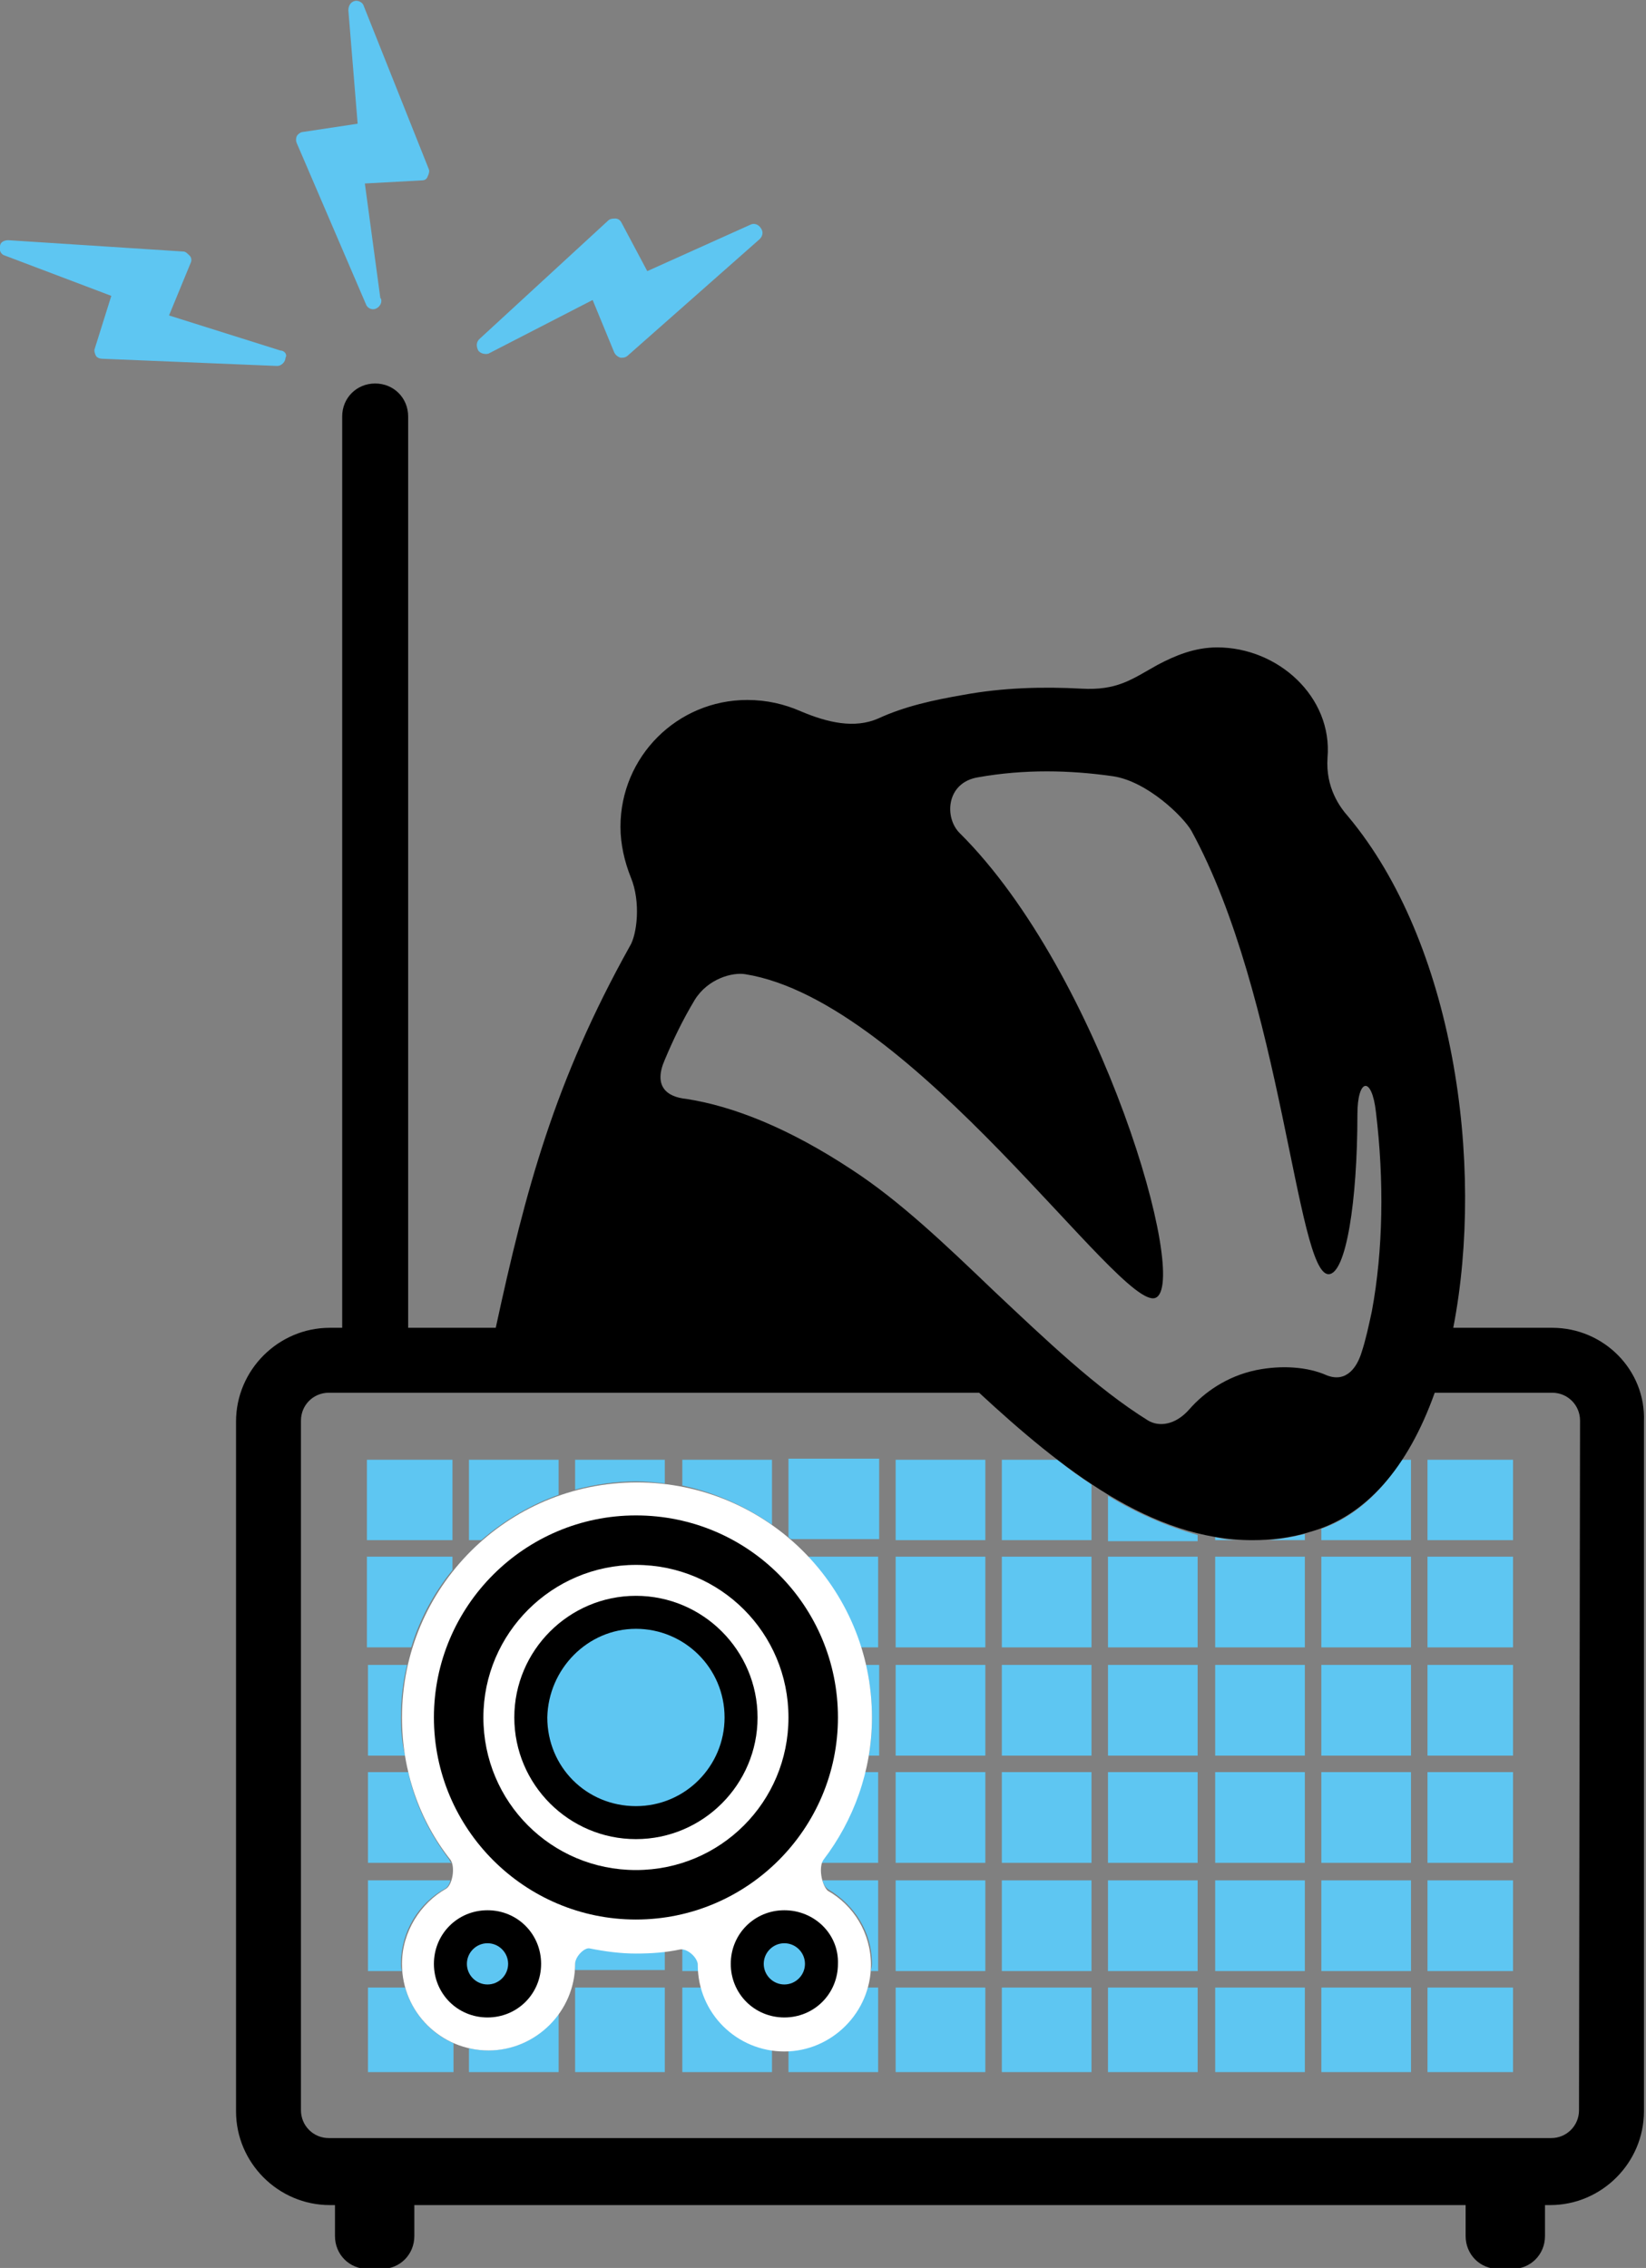 <?xml version="1.0" encoding="utf-8"?>
<!-- Generator: Adobe Illustrator 18.0.0, SVG Export Plug-In . SVG Version: 6.00 Build 0)  -->
<!DOCTYPE svg PUBLIC "-//W3C//DTD SVG 1.1//EN" "http://www.w3.org/Graphics/SVG/1.1/DTD/svg11.dtd">
<svg version="1.1" id="Layer_1" xmlns="http://www.w3.org/2000/svg" xmlns:xlink="http://www.w3.org/1999/xlink" x="0px" y="0px"
	 width="159.7px" height="220px" viewBox="217.8 310.9 159.7 220" enable-background="new 217.8 310.9 159.7 220"
	 xml:space="preserve">
<rect x="217.8" y="310.9" width="159.7" height="220" fill="#808080" stroke="none"/>
<g id="Layer_1_1_">
</g>
<g id="Layer_2">
	<g>
		<rect x="315" y="472.4" fill="#5EC6F2" width="8.7" height="8.8"/>
		<rect x="315" y="461.9" fill="#5EC6F2" width="8.7" height="8.8"/>
		<rect x="325.3" y="461.9" fill="#5EC6F2" width="8.7" height="8.8"/>
		<rect x="304.7" y="493.3" fill="#5EC6F2" width="8.7" height="8.8"/>
		<rect x="315" y="493.3" fill="#5EC6F2" width="8.7" height="8.8"/>
		<rect x="315" y="482.8" fill="#5EC6F2" width="8.7" height="8.8"/>
		<rect x="304.7" y="482.8" fill="#5EC6F2" width="8.7" height="8.8"/>
		<rect x="304.7" y="461.9" fill="#5EC6F2" width="8.7" height="8.8"/>
		<rect x="304.7" y="472.4" fill="#5EC6F2" width="8.7" height="8.8"/>
		<rect x="304.7" y="452.5" fill="#5EC6F2" width="8.7" height="7.8"/>
		<rect x="346" y="493.3" fill="#5EC6F2" width="8.7" height="8.8"/>
		<rect x="346" y="482.8" fill="#5EC6F2" width="8.7" height="8.8"/>
		<rect x="346" y="461.9" fill="#5EC6F2" width="8.7" height="8.8"/>
		<rect x="346" y="472.4" fill="#5EC6F2" width="8.7" height="8.8"/>
		<rect x="335.7" y="482.8" fill="#5EC6F2" width="8.7" height="8.8"/>
		<rect x="325.3" y="472.4" fill="#5EC6F2" width="8.7" height="8.8"/>
		<rect x="325.3" y="482.8" fill="#5EC6F2" width="8.7" height="8.8"/>
		<rect x="325.3" y="493.3" fill="#5EC6F2" width="8.7" height="8.8"/>
		<rect x="335.7" y="461.9" fill="#5EC6F2" width="8.7" height="8.8"/>
		<rect x="335.7" y="493.3" fill="#5EC6F2" width="8.7" height="8.8"/>
		<rect x="335.7" y="472.4" fill="#5EC6F2" width="8.7" height="8.8"/>
		<rect x="346" y="503.7" fill="#5EC6F2" width="8.7" height="8.2"/>
		<rect x="335.7" y="503.7" fill="#5EC6F2" width="8.7" height="8.2"/>
		<rect x="315" y="503.7" fill="#5EC6F2" width="8.7" height="8.2"/>
		<rect x="304.7" y="503.7" fill="#5EC6F2" width="8.7" height="8.2"/>
		<rect x="356.3" y="482.8" fill="#5EC6F2" width="8.3" height="8.8"/>
		<rect x="325.3" y="503.7" fill="#5EC6F2" width="8.7" height="8.2"/>
		<rect x="253.4" y="452.5" fill="#5EC6F2" width="8.3" height="7.8"/>
		<rect x="356.3" y="472.4" fill="#5EC6F2" width="8.3" height="8.8"/>
		<rect x="356.3" y="503.7" fill="#5EC6F2" width="8.3" height="8.2"/>
		<rect x="356.3" y="461.9" fill="#5EC6F2" width="8.3" height="8.8"/>
		<rect x="356.3" y="493.3" fill="#5EC6F2" width="8.3" height="8.8"/>
		<rect x="356.3" y="452.5" fill="#5EC6F2" width="8.3" height="7.8"/>
		<rect x="273.6" y="503.7" fill="#5EC6F2" width="8.7" height="8.2"/>
		<path fill="#5EC6F2" d="M272,455.9v-3.4h-8.7v7.8h1.2C266.7,458.4,269.2,456.9,272,455.9z"/>
		<path fill="#5EC6F2" d="M279.5,454.6c1,0,1.9,0.1,2.8,0.2v-2.3h-8.7v2.9C275.5,454.9,277.5,454.6,279.5,454.6z"/>
		<path fill="#5EC6F2" d="M292.7,458.8v-6.3H284v2.5C287.2,455.7,290.1,457,292.7,458.8z"/>
		<path fill="#5EC6F2" d="M294.3,452.5v7.5c0.1,0.1,0.2,0.2,0.3,0.2h8.5v-7.8H294.3z"/>
		<path fill="#5EC6F2" d="M296.2,461.9c2.3,2.5,4.1,5.5,5.1,8.8h1.7v-8.8H296.2z"/>
		<path fill="#5EC6F2" d="M301.8,472.4c0.4,1.6,0.6,3.3,0.6,5.1c0,1.3-0.1,2.5-0.3,3.7h1v-8.8H301.8z"/>
		<path fill="#5EC6F2" d="M301.7,482.8c-0.8,3.1-2.1,6-4,8.4c-0.1,0.1-0.1,0.2-0.2,0.4h5.5v-8.8L301.7,482.8L301.7,482.8z"/>
		<path fill="#5EC6F2" d="M297.6,493.3c0.1,0.4,0.3,0.7,0.6,0.9c2.5,1.5,4.2,4.1,4.2,7.2c0,0.3-0.1,0.5-0.1,0.7h0.7v-8.8H297.6z"/>
		<path fill="#5EC6F2" d="M302,503.7c-1,3.4-4,5.9-7.7,6.1v2.1h8.7v-8.2H302z"/>
		<path fill="#5EC6F2" d="M285.9,503.7H284v8.2h8.7v-2.2C289.4,509.2,286.8,506.8,285.9,503.7z"/>
		<path fill="#5EC6F2" d="M285.5,501.4c0-0.6-0.9-1.4-1.5-1.5v2.2h1.6C285.6,501.9,285.5,501.6,285.5,501.4z"/>
		<path fill="#5EC6F2" d="M279.5,500.3c-1.6,0-3.1-0.2-4.5-0.5c-0.5-0.1-1.1,0.5-1.4,1.1v1.1h8.7v-2
			C281.4,500.2,280.5,500.3,279.5,500.3z"/>
		<path fill="#5EC6F2" d="M265.1,509.8c-0.6,0-1.2-0.1-1.8-0.2v2.3h8.7v-5.7C270.5,508.4,268,509.8,265.1,509.8z"/>
		<path fill="#5EC6F2" d="M257.1,503.7h-3.6v8.2h8.3v-2.8C259.5,508.1,257.8,506.1,257.1,503.7z"/>
		<path fill="#5EC6F2" d="M256.7,501.4c0-3.1,1.7-5.9,4.3-7.3c0.2-0.1,0.4-0.4,0.5-0.8h-8v8.8h3.3
			C256.7,501.9,256.7,501.6,256.7,501.4z"/>
		<path fill="#5EC6F2" d="M261.4,491.3c-1.9-2.5-3.3-5.3-4-8.5h-3.9v8.8h8.1C261.5,491.5,261.4,491.4,261.4,491.3z"/>
		<path fill="#5EC6F2" d="M256.7,477.5c0-1.8,0.2-3.5,0.6-5.1h-3.8v8.8h3.6C256.8,480,256.7,478.7,256.7,477.5z"/>
		<path fill="#5EC6F2" d="M261.7,463.2v-1.3h-8.3v8.8h4.3C258.5,468,259.9,465.4,261.7,463.2z"/>
		<path fill="#5EC6F2" d="M346,459.2v1.1h8.7v-7.8h-0.9C351.7,455.8,349.1,458.1,346,459.2z"/>
		<g>
			<path fill="#5EC6F2" d="M335.7,460v0.3h2.3C337.2,460.3,336.4,460.2,335.7,460z"/>
			<path fill="#5EC6F2" d="M340.9,460.3h3.5v-0.6C343.2,460,342,460.2,340.9,460.3z"/>
		</g>
		<path fill="#5EC6F2" d="M325.3,456v4.4h8.7v-0.6C331.1,459,328.1,457.7,325.3,456z"/>
		<path fill="#5EC6F2" d="M320.4,452.5H315v7.8h8.7v-5.4C322.6,454.2,321.5,453.4,320.4,452.5z"/>
	</g>
	<g>
		<path fill="#5EC6F2" d="M291.6,333c-0.2-0.3-0.6-0.5-1-0.3l-10,4.5l-2.5-4.7c-0.1-0.2-0.3-0.4-0.6-0.4c-0.2,0-0.5,0-0.7,0.2
			l-12.5,11.5c-0.3,0.3-0.3,0.7-0.1,1.1c0.2,0.3,0.7,0.4,1,0.3l10.1-5.2l2.1,5.1c0.1,0.2,0.3,0.4,0.6,0.5c0.1,0,0.1,0,0.2,0
			c0.2,0,0.4-0.1,0.5-0.2l12.8-11.3C291.8,333.8,291.9,333.4,291.6,333z"/>
		<path fill="#5EC6F2" d="M253.1,311.5c-0.1-0.4-0.6-0.6-0.9-0.5c-0.4,0.1-0.6,0.5-0.6,0.9l0.9,11l-5.3,0.8c-0.2,0-0.5,0.2-0.6,0.4
			c-0.1,0.2-0.1,0.5,0,0.7l6.7,15.6c0.1,0.3,0.4,0.5,0.7,0.5c0,0,0,0,0,0c0.4,0,0.8-0.4,0.8-0.8c0-0.1,0-0.2-0.1-0.3l-1.5-11.1
			l5.5-0.3c0.3,0,0.5-0.1,0.6-0.4c0.1-0.2,0.2-0.5,0.1-0.7L253.1,311.5z"/>
		<path fill="#5EC6F2" d="M245,344.9l-10.8-3.4l2.1-5.1c0.1-0.2,0.1-0.5-0.1-0.7s-0.4-0.4-0.6-0.4l-17-1.1c-0.4,0-0.8,0.2-0.8,0.6
			c-0.1,0.4,0.1,0.8,0.5,0.9l10.3,3.9l-1.6,5.1c-0.1,0.2,0,0.5,0.1,0.7c0.1,0.2,0.4,0.3,0.6,0.3l17,0.7c0,0,0,0,0,0c0,0,0,0,0,0
			c0.4,0,0.8-0.4,0.8-0.8C245.7,345.3,245.4,344.9,245,344.9z"/>
	</g>
	<g>
		<path fill="#FFFFFF" d="M297.7,491.3c2.9-3.8,4.7-8.6,4.7-13.8c0-12.6-10.2-22.8-22.8-22.8s-22.8,10.2-22.8,22.8
			c0,5.2,1.7,10,4.7,13.8c0.5,0.7,0.2,2.4-0.4,2.8c-2.5,1.4-4.3,4.2-4.3,7.3c0,4.7,3.8,8.4,8.4,8.4s8.4-3.8,8.4-8.4
			c0-0.7,0.9-1.6,1.4-1.5c1.5,0.3,3,0.5,4.5,0.5c1.5,0,2.9-0.1,4.3-0.4c0.7-0.1,1.7,0.8,1.7,1.5c0,4.7,3.8,8.4,8.4,8.4
			s8.4-3.8,8.4-8.4c0-3.1-1.7-5.8-4.2-7.2C297.5,493.7,297.2,492,297.7,491.3z"/>
	</g>
	<g>
		<path d="M279.5,462.7c8.2,0,14.8,6.6,14.8,14.8c0,8.2-6.6,14.8-14.8,14.8s-14.8-6.6-14.8-14.8
			C264.7,469.3,271.4,462.7,279.5,462.7 M279.5,457.9c-10.8,0-19.6,8.8-19.6,19.6c0,10.8,8.8,19.6,19.6,19.6
			c10.8,0,19.6-8.8,19.6-19.6S290.4,457.9,279.5,457.9L279.5,457.9z"/>
	</g>
	<g>
		<circle fill="#5EC6F2" cx="265.1" cy="501.4" r="3.6"/>
		<path d="M265.1,499.4c1.1,0,2,0.9,2,2c0,1.1-0.9,2-2,2c-1.1,0-2-0.9-2-2C263.1,500.3,264,499.4,265.1,499.4 M265.1,496.2
			c-2.9,0-5.2,2.3-5.2,5.2c0,2.9,2.3,5.2,5.2,5.2c2.9,0,5.2-2.3,5.2-5.2C270.3,498.5,268,496.2,265.1,496.2L265.1,496.2z"/>
	</g>
	<g>
		<circle fill="#5EC6F2" cx="293.9" cy="501.4" r="3.6"/>
		<path d="M293.9,499.4c1.1,0,2,0.9,2,2c0,1.1-0.9,2-2,2c-1.1,0-2-0.9-2-2C291.9,500.3,292.8,499.4,293.9,499.4 M293.9,496.2
			c-2.9,0-5.2,2.3-5.2,5.2c0,2.9,2.3,5.2,5.2,5.2s5.2-2.3,5.2-5.2C299.2,498.5,296.8,496.2,293.9,496.2L293.9,496.2z"/>
	</g>
	<g>
		<path d="M279.5,465.7c-6.5,0-11.8,5.3-11.8,11.8c0,6.5,5.3,11.8,11.8,11.8c6.5,0,11.8-5.3,11.8-11.8S286,465.7,279.5,465.7
			L279.5,465.7z"/>
	</g>
	<path fill="#5EC6F2" d="M279.5,468.9c4.7,0,8.6,3.8,8.6,8.6c0,4.7-3.8,8.6-8.6,8.6s-8.6-3.8-8.6-8.6
		C271,472.8,274.8,468.9,279.5,468.9"/>
	<path d="M368.4,439.7h-9.6c3.1-16,0-37.4-10.2-49.6c-0.8-0.9-2.2-2.8-2-5.7c0.5-5.9-4.8-10.7-10.7-10.7c-2.2,0-4.1,0.8-5.8,1.7
		c-2.5,1.4-3.9,2.5-7.4,2.3c-3.7-0.2-7.6-0.1-11.4,0.6c-2.9,0.5-5.7,1.1-8.3,2.3c-2.3,1-4.9,0.4-7.5-0.7c-1.6-0.7-3.3-1.1-5.2-1.1
		c-6.8,0-12.3,5.5-12.3,12.3c0,1.7,0.4,3.4,1,4.9c1,2.4,0.6,5.6-0.1,6.7c-7.3,13.1-10.1,23.6-13,37h-8.5v-88.4
		c0-1.8-1.4-3.2-3.2-3.2s-3.2,1.4-3.2,3.2v88.4h-1.2c-5,0-9.1,4.1-9.1,9.1v66.9c0,5,4.1,9.1,9.1,9.1h0.5v3c0,1.8,1.4,3.2,3.2,3.2
		h1.3c1.8,0,3.2-1.4,3.2-3.2v-3h102v3c0,1.8,1.4,3.2,3.2,3.2h1.3c1.8,0,3.2-1.4,3.2-3.2v-3h0.5c5,0,9.1-4.1,9.1-9.1v-66.9
		C377.5,443.8,373.4,439.7,368.4,439.7z M282.3,413.7c0.8-1.9,1.7-3.8,2.9-5.8c1.3-2.1,3.7-2.7,4.9-2.5
		c16.3,2.6,36.4,32.7,39.8,31.4c3.4-1.3-5.2-31.4-19-45.1c-1.5-1.5-1.3-4.9,1.8-5.4c4.5-0.8,8.9-0.7,13.1-0.1
		c3.3,0.5,6.8,3.9,7.6,5.3c8.8,16.1,10.2,43,13.3,43c1.7,0,2.8-7.1,2.8-15.5c0-3.5,1.4-3.8,1.8-0.2c0.8,6.6,0.7,13.4-0.4,19.3
		c-0.3,1.4-0.6,2.8-1,4c-0.4,1.3-1.4,3-3.4,2.2c-1.8-0.8-4.3-1-6.8-0.5c-2.9,0.6-5.1,2.2-6.5,3.8c-1.4,1.6-3,1.7-4,1.1
		c-5-3.1-10-7.9-15-12.6c-4.7-4.5-9.1-8.7-13.7-11.7c-6.2-4.1-11.6-6.2-16.1-6.9C282.4,417.3,281.2,416.2,282.3,413.7z M371,515.6
		c0,1.5-1.2,2.7-2.7,2.7H249.7c-1.5,0-2.7-1.2-2.7-2.7v-66.9c0-1.5,1.2-2.7,2.7-2.7h63.1c8,7.4,16.7,14.3,26.5,14.3
		c1.8,0,3.7-0.2,5.6-0.8c5.4-1.5,9.5-6.2,12.1-13.5h11.4c1.5,0,2.7,1.2,2.7,2.7L371,515.6L371,515.6z"/>
</g>
</svg>

